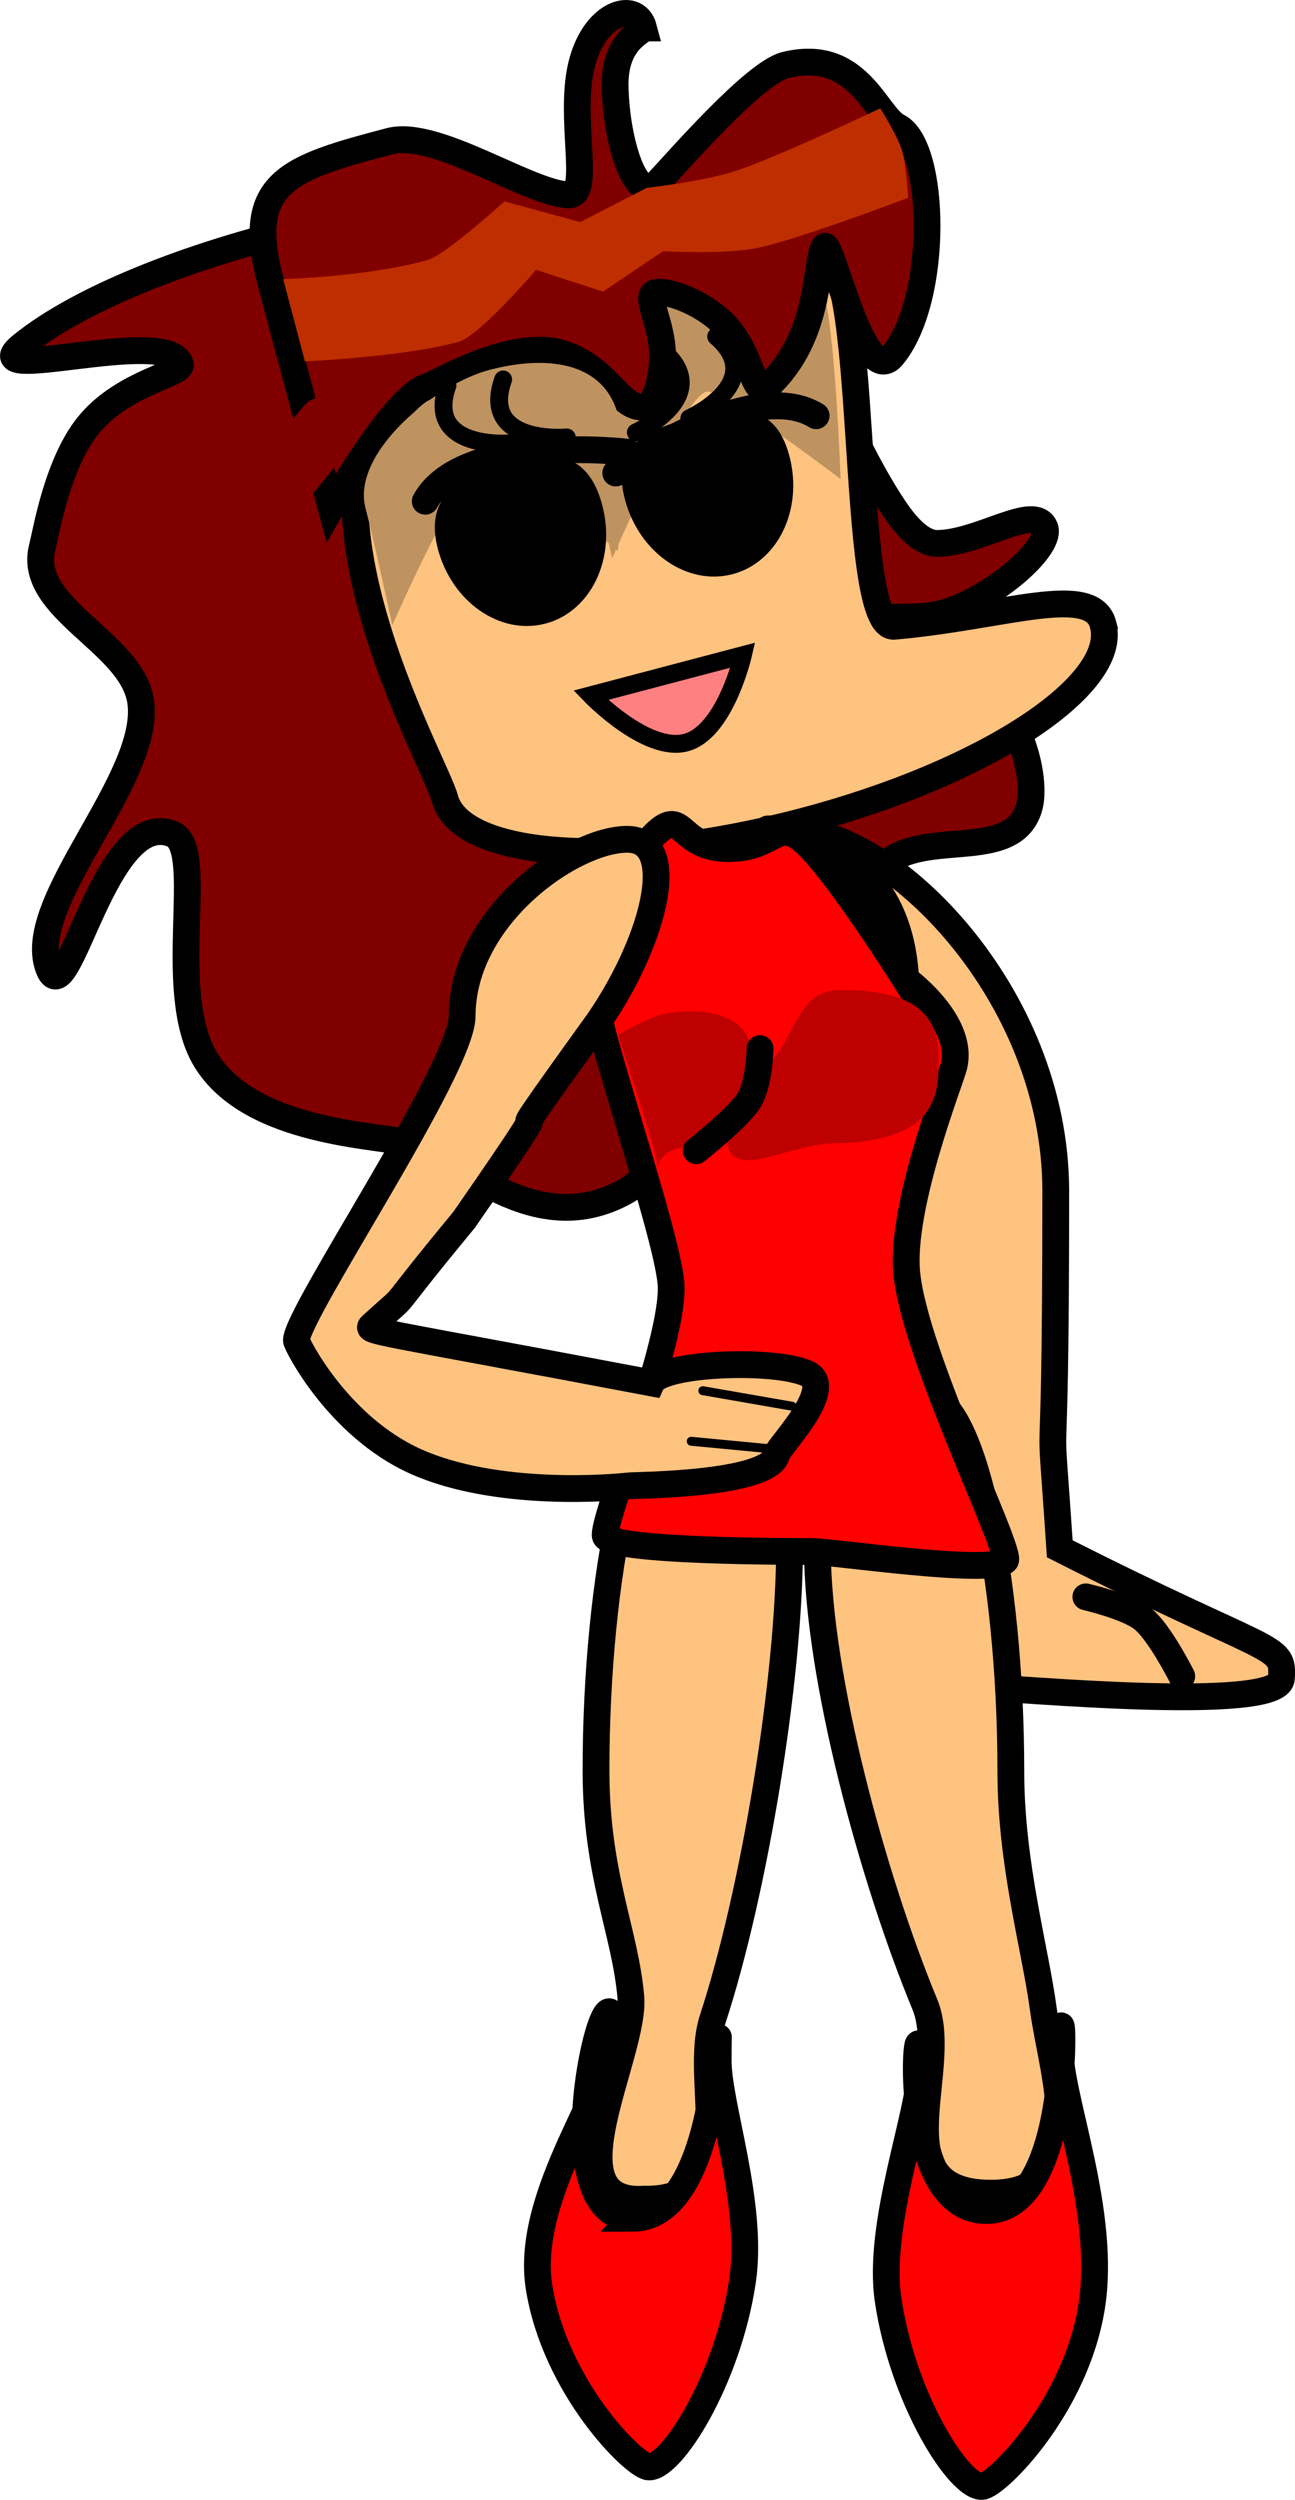 <svg version="1.1" xmlns="http://www.w3.org/2000/svg" xmlns:xlink="http://www.w3.org/1999/xlink" width="14.501" height="27.974" viewBox="0,0,14.501,27.974"><g transform="translate(-230.799,-174.492)"><g data-paper-data="{&quot;isPaintingLayer&quot;:true}" fill-rule="nonzero" stroke-linejoin="miter" stroke-miterlimit="10" stroke-dasharray="" stroke-dashoffset="0" style="mix-blend-mode: normal"><g><path d="M242.327,183.513c-0.178,0.679 -1.281,0.197 -1.687,0.727c-0.555,0.725 0.298,2.903 -0.382,3.498c-0.424,0.371 0.168,-2.115 -0.656,-2.242c-0.365,-0.056 -1.2,1.995 -1.799,2.328c-1.033,0.574 -1.909,-0.411 -2.377,-0.534c-0.371,-0.097 -1.822,-0.109 -2.325,-0.942c-0.465,-0.771 0.019,-2.366 -0.371,-2.523c-0.753,-0.305 -1.165,2.025 -1.38,1.517c-0.308,-0.729 1.151,-2.127 1.024,-3c-0.097,-0.668 -1.282,-1.042 -1.101,-1.729c0.045,-0.173 0.172,-0.968 0.542,-1.394c0.396,-0.456 1.035,-0.543 1.003,-0.651c-0.132,-0.437 -2.343,0.252 -1.776,-0.209c1.355,-1.1 5.246,-2.017 7.13,-1.522c1.489,0.391 1.841,2.112 2.597,3.279c0.082,0.127 0.295,0.459 0.525,0.457c0.475,-0.003 1.084,-0.448 1.203,-0.181c0.091,0.204 -0.508,0.742 -1.05,0.933c-0.454,0.16 -0.853,-0.037 -0.917,0.218c-0.077,0.308 0.738,0.193 1.156,0.489c0.54,0.382 0.723,1.167 0.64,1.484z" fill="#800000" stroke="#000000" stroke-width="0.3" stroke-linecap="butt"/><path d="M243.151,181.483c0.179,0.678 -1.326,1.664 -3.362,2.2c-2.035,0.537 -3.831,0.422 -4.009,-0.257c-0.103,-0.391 -1.648,-3.072 -0.703,-4.541c0.696,-1.082 4.018,-1.34 4.881,-1.568c0.61,-0.161 0.324,4.229 0.854,4.183c1.238,-0.108 2.215,-0.493 2.34,-0.018z" fill="#ffc380" stroke="#000000" stroke-width="0.3" stroke-linecap="butt"/><path d="M240.037,177.837c0.118,0.449 0.175,2.016 0.175,2.016c0,0 -1.337,-1.02 -1.502,-0.977c-0.276,0.073 -1.056,1.863 -1.056,1.863c0,0 -0.259,-1.153 -0.348,-1.493c-0.161,-0.61 0.766,-1.384 1.389,-1.548c0.623,-0.164 1.181,-0.472 1.342,0.139z" fill="#bf9360" stroke="none" stroke-width="0" stroke-linecap="butt"/><path d="M238.004,174.805c0.01,0.039 -0.33,0.125 -0.317,0.662c0.015,0.637 0.242,1.318 0.468,1.077c0.246,-0.262 1.092,-1.237 1.436,-1.323c0.819,-0.204 1.015,0.567 1.259,0.688c0.429,0.213 0.469,1.93 -0.057,2.566c-0.325,0.393 -0.691,-1.327 -0.762,-1.223c-0.108,0.158 -0.021,0.998 -0.636,1.565c-0.147,0.136 -0.168,-0.29 -0.415,-0.612c-0.219,-0.286 -0.663,-0.467 -0.836,-0.439c-0.129,0.021 0.036,0.28 0.069,0.605c0.03,0.291 -0.072,0.65 -0.176,0.671c-0.297,0.057 -0.406,-0.418 -0.932,-0.592c-0.563,-0.186 -1.427,0.343 -1.514,0.366c-0.369,0.097 -1.084,1.359 -1.084,1.359c0,0 -0.484,-1.798 -0.681,-2.544c-0.292,-1.106 0.205,-1.261 1.337,-1.559c0.517,-0.136 1.561,0.588 2.006,0.601c0.238,0.007 0.031,-0.733 0.116,-1.32c0.104,-0.715 0.634,-0.877 0.721,-0.548z" fill="#800000" stroke="#000000" stroke-width="0.3" stroke-linecap="butt"/><path d="M234.213,178.536l-0.243,-0.921c0,0 0.965,-0.027 1.619,-0.214c0.197,-0.056 0.859,-0.655 0.859,-0.655l0.849,0.231l0.743,-0.383c0,0 0.654,-0.072 1.024,-0.198c0.475,-0.162 1.592,-0.692 1.592,-0.692c0,0 0.22,0.344 0.258,0.522c0.035,0.163 0.055,0.479 0.055,0.479c0,0 -1.192,0.454 -1.676,0.559c-0.369,0.08 -1.069,0.039 -1.069,0.039l-0.672,0.452l-0.751,-0.243c0,0 -0.63,0.741 -0.873,0.807c-0.621,0.169 -1.716,0.217 -1.716,0.217z" fill="#bf2e00" stroke="none" stroke-width="0" stroke-linecap="butt"/><path d="M237.72,179.137c0.118,0.449 -0.004,1.522 -0.004,1.522c0,0 -1.269,-1.137 -1.434,-1.093c-0.276,0.073 -1.09,1.922 -1.09,1.922c0,0 -0.21,-0.969 -0.3,-1.309c-0.161,-0.61 0.766,-1.384 1.389,-1.548c0.623,-0.164 1.278,-0.103 1.439,0.507z" fill="#bf9360" stroke="none" stroke-width="0" stroke-linecap="butt"/><path d="M237.543,180.145c0.158,0.598 -0.127,1.191 -0.636,1.325c-0.509,0.134 -1.049,-0.242 -1.206,-0.839c-0.158,-0.598 0.27,-0.835 0.779,-0.969c0.509,-0.134 0.905,-0.115 1.063,0.483z" fill="#000000" stroke="none" stroke-width="0" stroke-linecap="butt"/><path d="M239.638,179.592c0.158,0.598 -0.127,1.191 -0.636,1.325c-0.509,0.134 -1.049,-0.242 -1.206,-0.839c-0.158,-0.598 0.236,-0.776 0.745,-0.91c0.509,-0.134 0.939,-0.173 1.097,0.425z" fill="#000000" stroke="none" stroke-width="0" stroke-linecap="butt"/><path d="M237.694,179.785c0,0 1.499,-1.097 2.244,-0.641" fill="none" stroke="#000000" stroke-width="0.3" stroke-linecap="round"/><path d="M238.818,178.257c0.592,0.513 -0.3,0.916 -0.3,0.916" fill="none" stroke="#000000" stroke-width="0.2" stroke-linecap="round"/><path d="M238.219,178.415c0.592,0.513 -0.3,0.916 -0.3,0.916" fill="none" stroke="#000000" stroke-width="0.2" stroke-linecap="round"/><path d="M235.561,180.101c0.424,-0.764 2.268,-0.549 2.268,-0.549" data-paper-data="{&quot;index&quot;:null}" fill="none" stroke="#000000" stroke-width="0.3" stroke-linecap="round"/><path d="M236.523,179.453c0,0 -0.975,0.089 -0.713,-0.649" data-paper-data="{&quot;index&quot;:null}" fill="none" stroke="#000000" stroke-width="0.2" stroke-linecap="round"/><path d="M237.146,179.387c0,0 -0.975,0.089 -0.713,-0.649" data-paper-data="{&quot;index&quot;:null}" fill="none" stroke="#000000" stroke-width="0.2" stroke-linecap="round"/><path d="M238.478,182.802c-0.441,0.116 -1.064,-0.53 -1.064,-0.53l1.704,-0.449c0,0 -0.199,0.863 -0.64,0.979z" fill="#ff8080" stroke="#000000" stroke-width="0.2" stroke-linecap="butt"/><path d="M234.458,179.272l-0.43,0.527" fill="none" stroke="#800000" stroke-width="0.7" stroke-linecap="round"/></g><g stroke="#000000" stroke-width="0.3" stroke-linecap="butt"><path d="M238.446,190.108c0.659,0.069 0.424,-0.17 0.701,0.147c0.178,0.204 0.493,0.689 0.493,1.548c0,1.46 -0.393,3.855 -0.861,5.286c-0.235,0.719 0.38,2.032 -0.766,2.012c-1.073,0.068 -0.095,-1.621 -0.15,-2.261c-0.063,-0.733 -0.39,-1.366 -0.39,-2.537c0,-2.194 0.439,-4.25 0.972,-4.194z" data-paper-data="{&quot;index&quot;:null}" fill="#ffc380"/><path d="M237.884,199.315c1.057,0 0.957,-2.901 0.957,-1.761c0,0.494 0.399,1.607 0.273,2.458c-0.165,1.113 -0.802,2.11 -1.055,2.085c-0.163,-0.016 -1.042,-0.886 -1.223,-2.006c-0.169,-1.049 0.832,-2.29 0.832,-2.842c0,-1.141 -0.839,2.065 0.217,2.065z" data-paper-data="{&quot;index&quot;:null}" fill="#ff0000"/></g><g stroke="#000000" stroke-width="0.3"><path d="M242.621,187.824c0,4.003 -0.098,1.874 0.045,3.999c2.407,1.221 2.511,1.054 2.481,1.454c-0.03,0.388 -3.034,0.1 -3.328,0.1c-0.289,0 -1.728,0.114 -1.007,-1.559c0.123,-0.888 -0.082,-0.133 0.129,-6.136c0.078,-2.229 -2.353,-1.897 -1.269,-1.897c1.083,0 2.949,1.808 2.949,4.038z" fill="#ffc380" stroke-linecap="butt"/><path d="M242.958,192.361c0,0 0.473,0.109 0.642,0.249c0.188,0.155 0.432,0.64 0.432,0.64" fill="none" stroke-linecap="round"/></g><g stroke="#000000" stroke-width="0.3" stroke-linecap="butt"><path d="M242.118,194.314c0,1.04 0.275,1.992 0.364,2.661c0.098,0.742 0.593,2.103 -0.645,2.058c-1.185,-0.043 -0.384,-1.393 -0.682,-2.112c-0.574,-1.386 -1.203,-3.662 -1.203,-5.107c0,-0.859 0.315,-1.344 0.493,-1.548c0.277,-0.317 0.042,-0.078 0.701,-0.147c0.534,-0.056 0.972,2.001 0.972,4.194z" fill="#ffc380"/><path d="M242.669,197.424c0,0.551 0.523,1.836 0.353,2.885c-0.181,1.121 -1.06,1.99 -1.223,2.006c-0.254,0.025 -0.89,-0.972 -1.055,-2.085c-0.126,-0.852 0.36,-2.094 0.36,-2.589c0,-1.141 -0.317,1.587 0.739,1.587c1.057,0 0.826,-2.945 0.826,-1.804z" fill="#ff0000"/></g><g><path d="M240.929,185.44c0,0 0.673,0.481 0.552,0.983c-0.036,0.15 -0.596,1.553 -0.529,2.307c0.083,0.921 1.194,3.146 1.104,3.227c-0.179,0.162 -1.922,-0.104 -2.183,-0.104c-0.241,0 -2.18,0.002 -2.293,-0.166c-0.073,-0.109 0.79,-2.207 0.732,-2.839c-0.055,-0.599 -0.859,-2.886 -0.859,-3.265c0,-0.536 0.303,-1.356 0.643,-1.718c0.369,-0.393 0.275,0.123 0.857,0.123c0.559,0 0.541,-0.393 0.907,-0.026c0.366,0.366 1.069,1.479 1.069,1.479z" fill="#ff0000" stroke="#000000" stroke-width="0.3" stroke-linecap="butt"/><path d="M239.214,186.298c0,0.305 -0.15,0.532 -0.254,0.72c-0.089,0.16 -0.104,0.304 -0.389,0.304c-0.618,0 -0.295,0.561 -0.451,0.018c-0.169,-0.587 -0.4,-1.266 -0.4,-1.266c0,0 0.351,-0.21 0.539,-0.241c0.508,-0.085 0.955,0.053 0.955,0.465z" fill="#bf0000" stroke="none" stroke-width="0" stroke-linecap="butt"/><path d="M241.31,186.309c0,0.275 -0.005,0.463 -0.159,0.658c-0.192,0.243 -0.662,0.318 -0.984,0.318c-0.579,0 -1.238,0.499 -1.238,-0.119c0,-0.269 0.517,-0.74 0.665,-1.024c0.192,-0.369 0.293,-0.571 0.62,-0.571c0.579,0 1.095,0.12 1.095,0.738z" fill="#bf0000" stroke="none" stroke-width="0" stroke-linecap="butt"/><path d="M239.31,186.226c0,0 -0.006,0.39 -0.126,0.582c-0.118,0.189 -0.589,0.561 -0.589,0.561" fill="none" stroke="#000000" stroke-width="0.3" stroke-linecap="round"/></g><g stroke="#000000"><path d="M237.452,185.991c-1.522,2.117 0.068,-0.043 -1.457,2.152c-0.983,1.189 -0.525,0.718 -1.03,1.178c-0.079,0.072 -0.04,0.045 3.13,0.646c0.102,-0.223 1.362,-0.272 1.739,-0.106c0.345,0.152 -0.322,0.823 -0.336,0.9c-0.06,0.35 -1.6,0.35 -1.658,0.358c-0.161,0.02 -1.482,0.136 -2.393,-0.276c-0.866,-0.392 -1.328,-1.311 -1.329,-1.351c-0.002,-0.301 1.856,-3.047 1.856,-3.63c0,-1.117 1.236,-1.978 1.848,-1.978c0.612,0 0.282,1.202 -0.37,2.109z" fill="#ffc380" stroke-width="0.3" stroke-linecap="butt"/><path d="M239.452,190.707l-0.913,-0.087" fill="none" stroke-width="0.1" stroke-linecap="round"/><path d="M238.669,190.054l1,0.174" fill="none" stroke-width="0.1" stroke-linecap="round"/></g></g></g></svg>